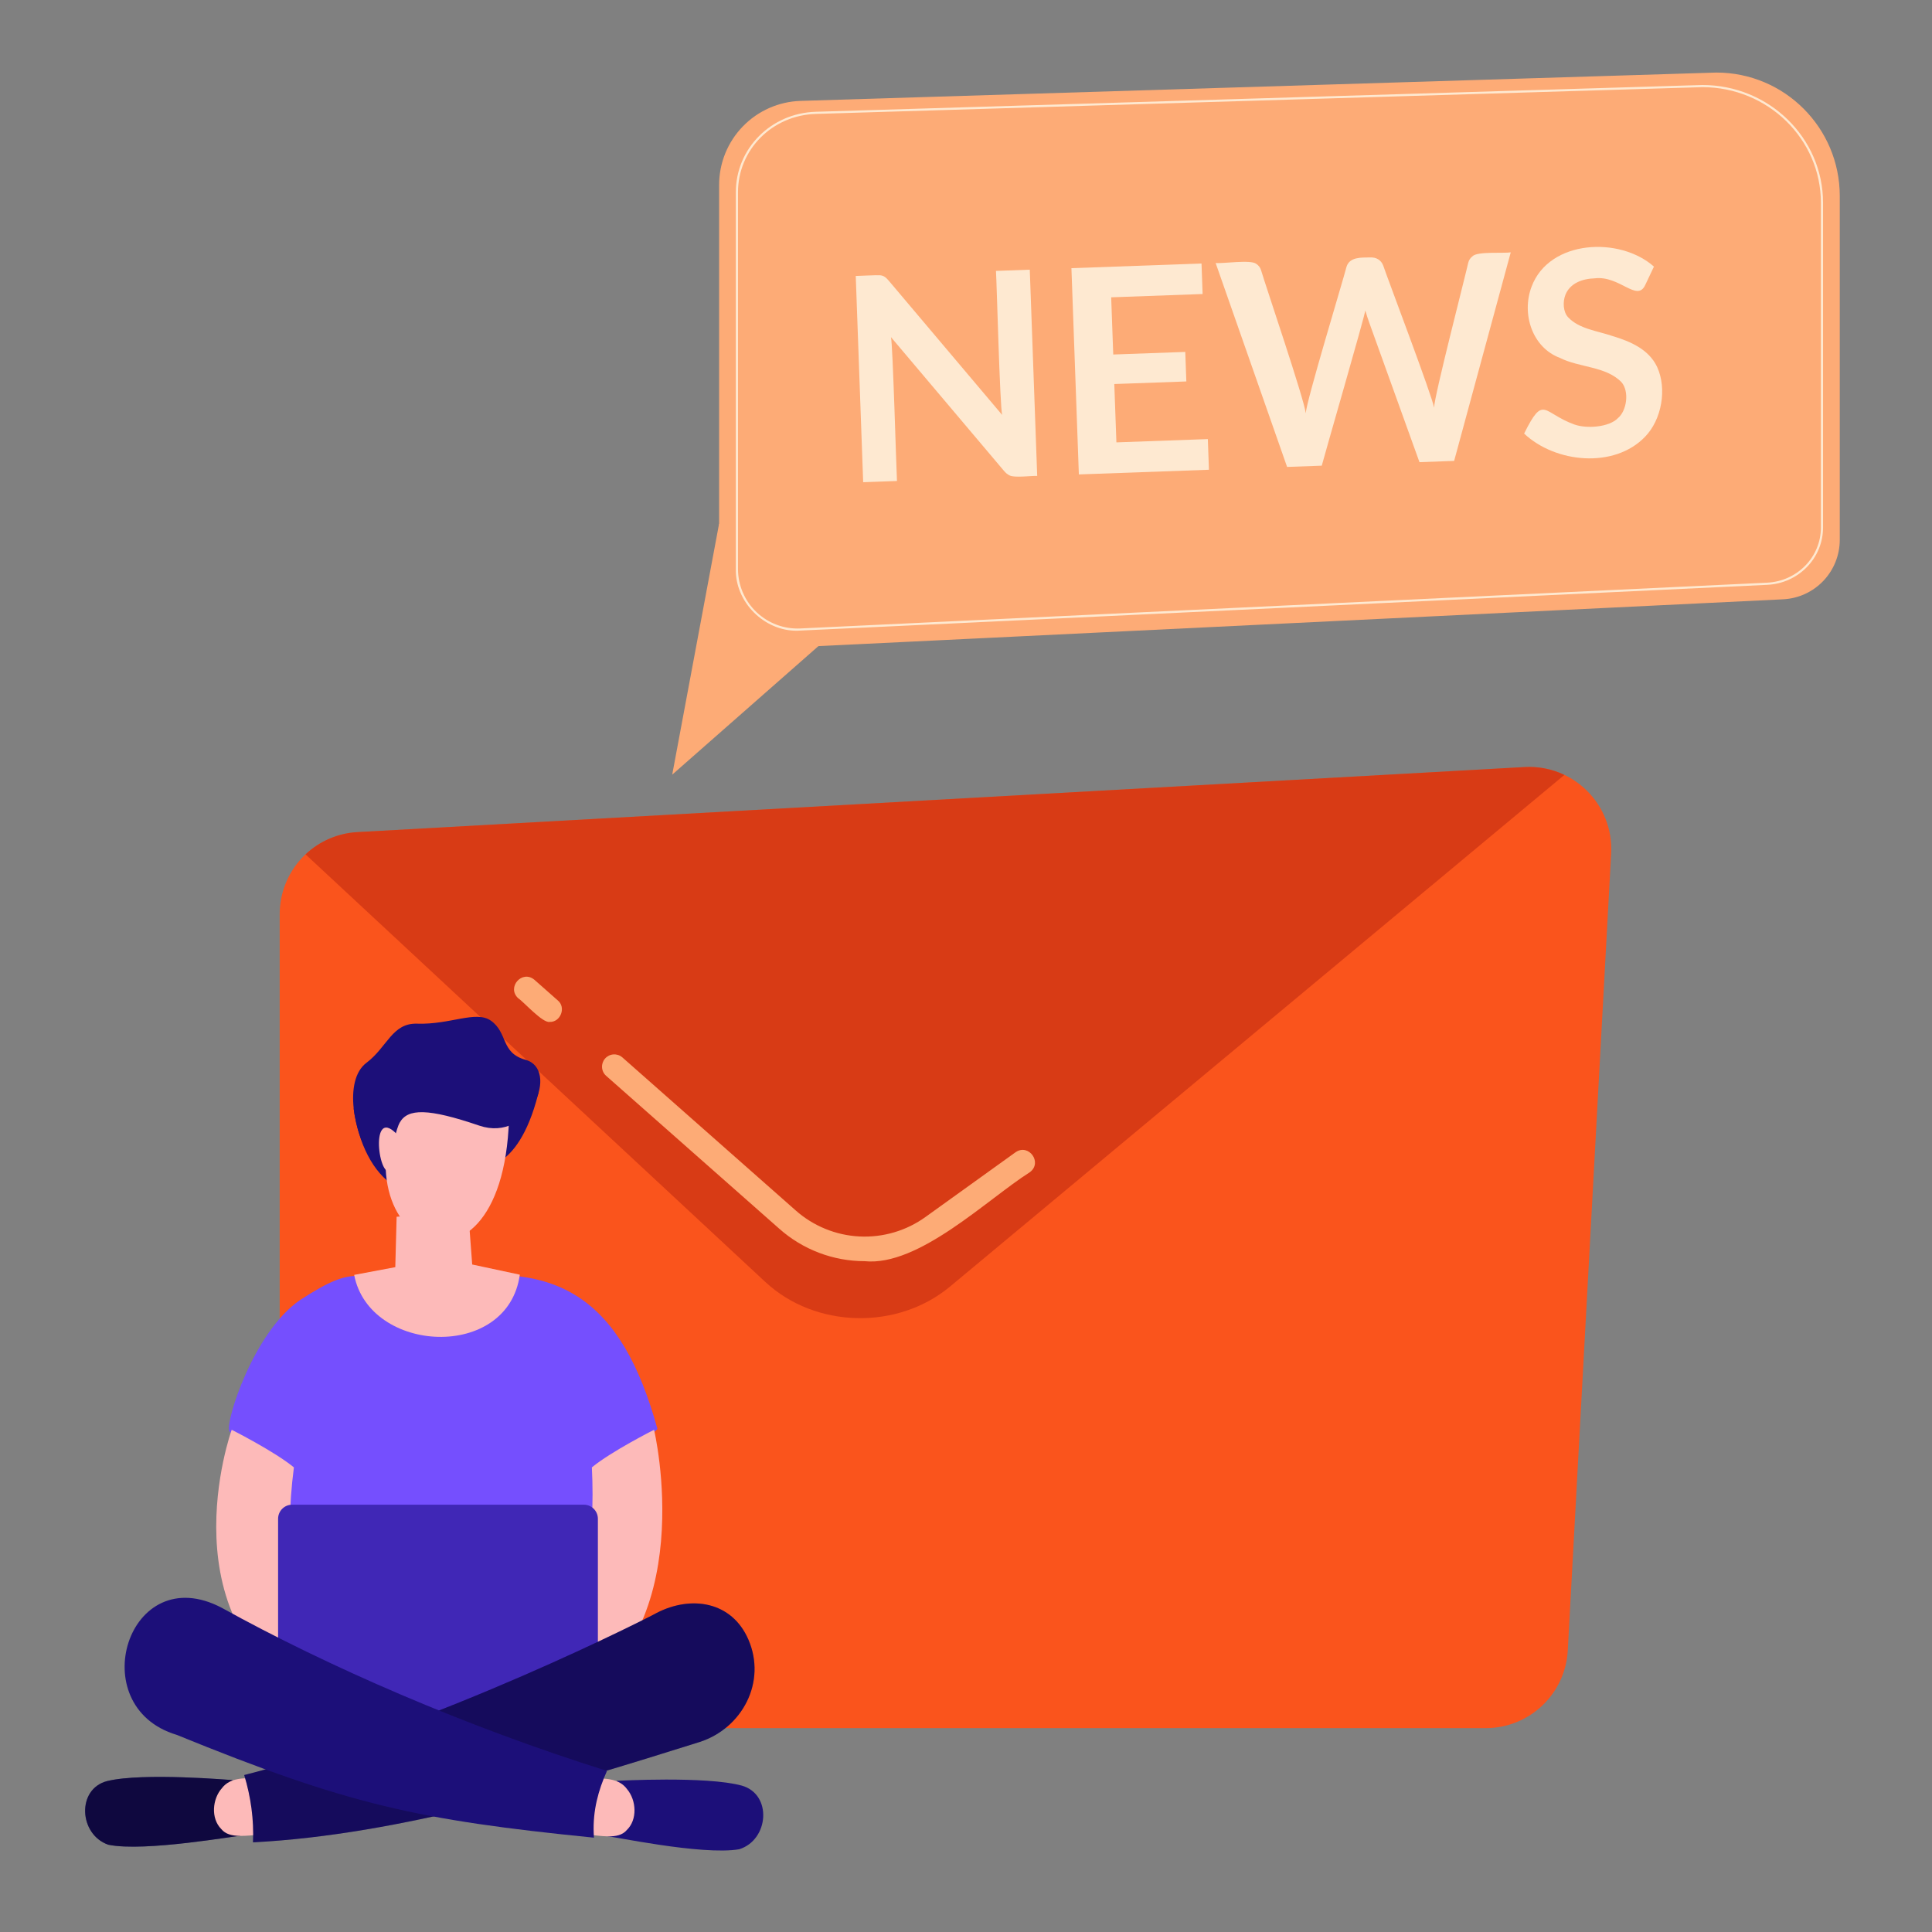 <svg fill="none" height="467" viewBox="0 0 467 467" width="467" xmlns="http://www.w3.org/2000/svg"><rect x="0" y="0" width="467" height="467" fill="#808080" stroke="none"/><path d="m359.133 417.722h-271.666c-2.608.001-5.191-.513-7.6-1.511s-4.599-2.461-6.443-4.305-3.307-4.033-4.305-6.443c-.998-2.409-1.512-4.992-1.512-7.6v-176.896c0-5.076 1.944-9.959 5.432-13.646 3.488-3.688 8.255-5.9 13.323-6.182l282.149-15.726c11.813-.66 21.577 9.093 20.932 20.907l-10.482 192.621c-.275 5.072-2.484 9.846-6.172 13.34-3.688 3.493-8.574 5.441-13.654 5.441z" fill="#FA541C"/><path d="m229.645 310.982 148.501-123.676c-3-1.433-6.314-2.085-9.633-1.894l-282.149 15.727c-4.674.256-9.105 2.16-12.508 5.375l111.14 103.362c12.065 11.22 31.913 11.711 44.649 1.106z" fill="#b3200e" opacity=".48"/><path d="m208.996 304.851c-7.609-.006-14.952-2.801-20.64-7.855l-41.865-36.968c-.577-.525-.925-1.255-.968-2.034-.043-.778.222-1.542.738-2.127s1.241-.943 2.019-.997 1.546.2 2.138.707l41.876 36.97c4.282 3.809 9.737 6.042 15.461 6.328s11.374-1.391 16.015-4.754l21.699-15.596c3.174-2.22 6.613 2.482 3.463 4.821-10.275 6.504-26.834 22.832-39.936 21.505z" fill="#fdab76"/><path d="m132.867 247.016c-1.718.325-6.32-4.894-7.601-5.718-2.879-2.63.959-6.985 3.929-4.451l5.637 4.977c2.067 1.698.66 5.291-1.965 5.192z" fill="#fdab76"/><path d="m173.82 126.564-11.333 60.683 35.335-31.067z" fill="#fdab76"/><path d="m431.003 144.864-245.591 11.919c-1.495.073-2.989-.159-4.391-.681-1.403-.522-2.685-1.323-3.769-2.356-1.083-1.032-1.946-2.273-2.536-3.649-.589-1.376-.893-2.857-.893-4.353v-101.038c-.001-5.282 2.056-10.357 5.733-14.15 3.677-3.792 8.687-6.004 13.967-6.167l221.346-6.85c16.478 0 29.837 13.363 29.837 29.845v83.098c-.001 3.698-1.424 7.254-3.975 9.931s-6.034 4.271-9.728 4.451z" fill="#fdab76"/><g fill="#fee9d1"><path d="m192.755 152.453c-7.981.156-15.071-6.906-14.89-14.914v-91.063c0-10.583 8.488-19.13 19.326-19.458l214.307-6.47c16.09 0 29.165 12.766 29.165 28.457v78.508c0 7.409-5.936 13.494-13.517 13.853-.732.021-233.718 11.106-234.391 11.087zm218.75-131.387-214.299 6.47c-10.554.312-18.821 8.637-18.821 18.938v91.065c.001 1.947.396 3.874 1.163 5.663.767 1.79 1.889 3.406 3.298 4.749 1.41 1.344 3.077 2.387 4.901 3.068 1.824.68 3.768.984 5.713.892l233.661-11.066c7.301-.346 13.022-6.202 13.022-13.333v-78.507c0-15.404-12.846-27.939-28.638-27.939z"/><path d="m212.75 66.54c.951.073 1.493.625 2.119 1.356l27.371 32.4c-.549-2.042-1.303-31.908-1.495-34.815l8.171-.295 1.795 49.857c-1.312-.064-5.502.486-6.633-.106-.49-.213-.978-.61-1.457-1.191l-27.263-32.264c.45 1.509 1.303 32.297 1.459 34.781l-8.171.295-1.795-49.857c.764-.009 5.253-.239 5.899-.161z"/><path d="m290.428 63.692.266 7.378-22.101.795.498 13.826 17.411-.625.258 7.137-17.413.625.508 14.102 22.101-.795.267 7.412-31.444 1.132-1.795-49.855z"/><path d="m293.841 63.569c1.576.202 8.576-.87 9.829.215.544.349.949.878 1.142 1.495 1.04 3.573 10.568 31.6 10.81 34.618.125-2.885 8.951-31.868 9.841-35.362.725-2.484 3.623-2.268 5.716-2.31 1.495-.072 2.684.634 3.179 1.99 1.115 3.313 11.872 31.628 12.285 34.323 0-2.599 7.551-31.797 8.265-35.062.157-.607.515-1.143 1.015-1.522 1.13-1.25 7.744-.67 9.253-.955l-13.686 50.413-8.378.303-12.122-33.673c-.156-.431-.312-.898-.483-1.398-.17-.5-.329-1.036-.489-1.606-.043 1.093-10.054 35.616-10.524 37.527l-8.379.301z"/><path d="m397.672 68.911c-1.978 4.204-6.175-2.357-12.185-1.634-3.013.094-5.991 1.175-7.106 4.002-.644 1.668-.572 4.13.697 5.447 2.655 2.798 7.056 3.252 10.693 4.499 4.294 1.301 8.779 3.179 10.799 7.498 2.391 5.233 1.138 12.689-2.95 16.871-7.449 7.734-21.671 6.324-29.212-.795 4.79-9.603 4.454-4.949 12.162-2.187 2.968 1.065 8.424.659 10.524-1.553 2.093-1.732 2.802-6.366.881-8.646-3.77-3.918-10.192-3.519-14.937-5.917-6.657-2.499-9.322-10.623-6.818-17.224 4.284-11.374 21.319-12.166 29.569-4.827z"/></g><path d="m94.211 261.389c-.136.257-8.721 6.575-8.721 6.575 2.306 16.803 14.059 28.43 30.014 14.07 0 0 9.513 2.262 14.573-17.541 1.16-4.545-5.54-4.929-13.625-4.092-10.429 1.075-22.24.988-22.24.988z" fill="#1c0f79"/><path d="m72.504 314.258c14.119-9.156 13.366-5.155 30.229-3.946 32.244-7.217 47.576 3.885 56.188 35.098-6.325 6.494-14.285 9.373-14.285 9.373l-1.47 59.612-35.251 18.048-40.233-20.205 1.44-58.257s-12.775-5.95-13.712-8.113c-.937-2.164 5.822-23.86 17.094-31.61z" fill="#754ffe"/><path d="m56.003 345.606s-17.119 47.471 21.922 66.975c8.112-1.071 4.988-14.54 4.988-14.54s-16.965-3.749-11.872-43.349c-4.686-3.86-15.037-9.086-15.037-9.086z" fill="#fdbab9"/><path d="m158.1 345.606s11.78 49.548-21.917 66.975c-8.106-1.077-4.989-14.54-4.989-14.54s13.673-6.733 11.872-43.349c4.677-3.86 15.034-9.086 15.034-9.086z" fill="#fdbab9"/><path d="m141.118 363.711h-70.495c-1.879 0-3.402 1.523-3.402 3.403v45.398c0 1.879 1.523 3.403 3.402 3.403h70.495c1.879 0 3.402-1.524 3.402-3.403v-45.398c0-1.88-1.523-3.403-3.402-3.403z" fill="#4027b6"/><path d="m179.294 431.613c-8.607-2.355-30.088-1.146-30.169-1.16-1.022 1.277-1.931 11.734-2.209 13.445.366-.222 22.737 4.663 31.763 3.099 7.201-2.24 8.054-13.292.615-15.384z" fill="#1c0f79"/><path d="m143.256 429.821c2.89.064 6.405-.016 8.325 2.663 2.245 2.656 2.554 7.374-.089 9.884-2.057 2.467-6.664 1.194-9.348 1.161z" fill="#fdbab9"/><path d="m56.92 432.551-.781-2.277c-.116.03-21.497-1.875-30.187.234-7.486 1.864-6.909 12.936.231 15.398 8.839 1.837 31.655-2.352 31.827-2.123z" fill="#1c0f79"/><path d="m56.92 432.551-.781-2.277c-.116.03-21.497-1.875-30.187.234-7.486 1.864-6.909 12.936.231 15.398 8.839 1.837 31.655-2.352 31.827-2.123z" fill="#000" opacity=".48"/><path d="m62.031 429.824c-2.885-.025-6.405-.214-8.389 2.408-2.317 2.591-2.731 7.301-.156 9.882 1.992 2.526 6.627 1.405 9.315 1.448z" fill="#fdbab9"/><path d="m180.894 396.299c-4.012-9.234-13.824-10.732-22.183-6.416-.145.191-53.034 27.299-99.678 39.179 1.589 5.22 2.379 10.811 2.124 16.265 35.773-1.838 74.587-13.768 107.943-24.25 10.351-3.336 16.24-14.545 11.793-24.778z" fill="#1c0f79"/><path d="m180.894 396.299c-4.012-9.234-13.824-10.732-22.183-6.416-.145.191-53.034 27.299-99.678 39.179 1.589 5.22 2.379 10.811 2.124 16.265 35.773-1.838 74.587-13.768 107.943-24.25 10.351-3.336 16.24-14.545 11.793-24.778z" fill="#000" opacity=".24"/><path d="m143.51 443.076c-.214-5.421 1.093-10.31 3.21-15.014-34.125-10.71-67.62-25.3-93.127-39.43-22.651-11.92-33.742 23.873-10.894 30.71 41.333 16.84 58.124 20.574 100.867 24.857-.02-.375-.04-.75-.056-1.123z" fill="#1c0f79"/><path d="m85.606 308.164c3.683 19.119 37.178 20.843 40.041-.05l-11.507-2.462-.962-12.82-17.307 1.28-.32 12.185z" fill="#fdbab9"/><path d="m99.843 259.119c-23.149 40.897 21.586 61.661 23.193 11.377-4.035-11.294-6.69-9.954-6.69-9.954z" fill="#fdbab9"/><path d="m127.046 256.18c8.236 2.264 1.197 20.125-11.202 15.901-12.398-4.224-17.272-4.161-19.205-.757-1.932 3.403-2.343 15.496-6.539 9.519-4.597-6.551-7.159-19.703-1.525-23.943 5.038-3.788 6.213-9.663 12.253-9.46 8.018.27 14.215-3.28 17.838-.72 4.157 2.952 2.32 7.795 8.379 9.46z" fill="#1c0f79"/><path d="m95.879 274.101c-7.03-7.27-4.022 13.772-.726 8.08 2.132-3.256.726-8.08.726-8.08z" fill="#fdbab9"/></svg>